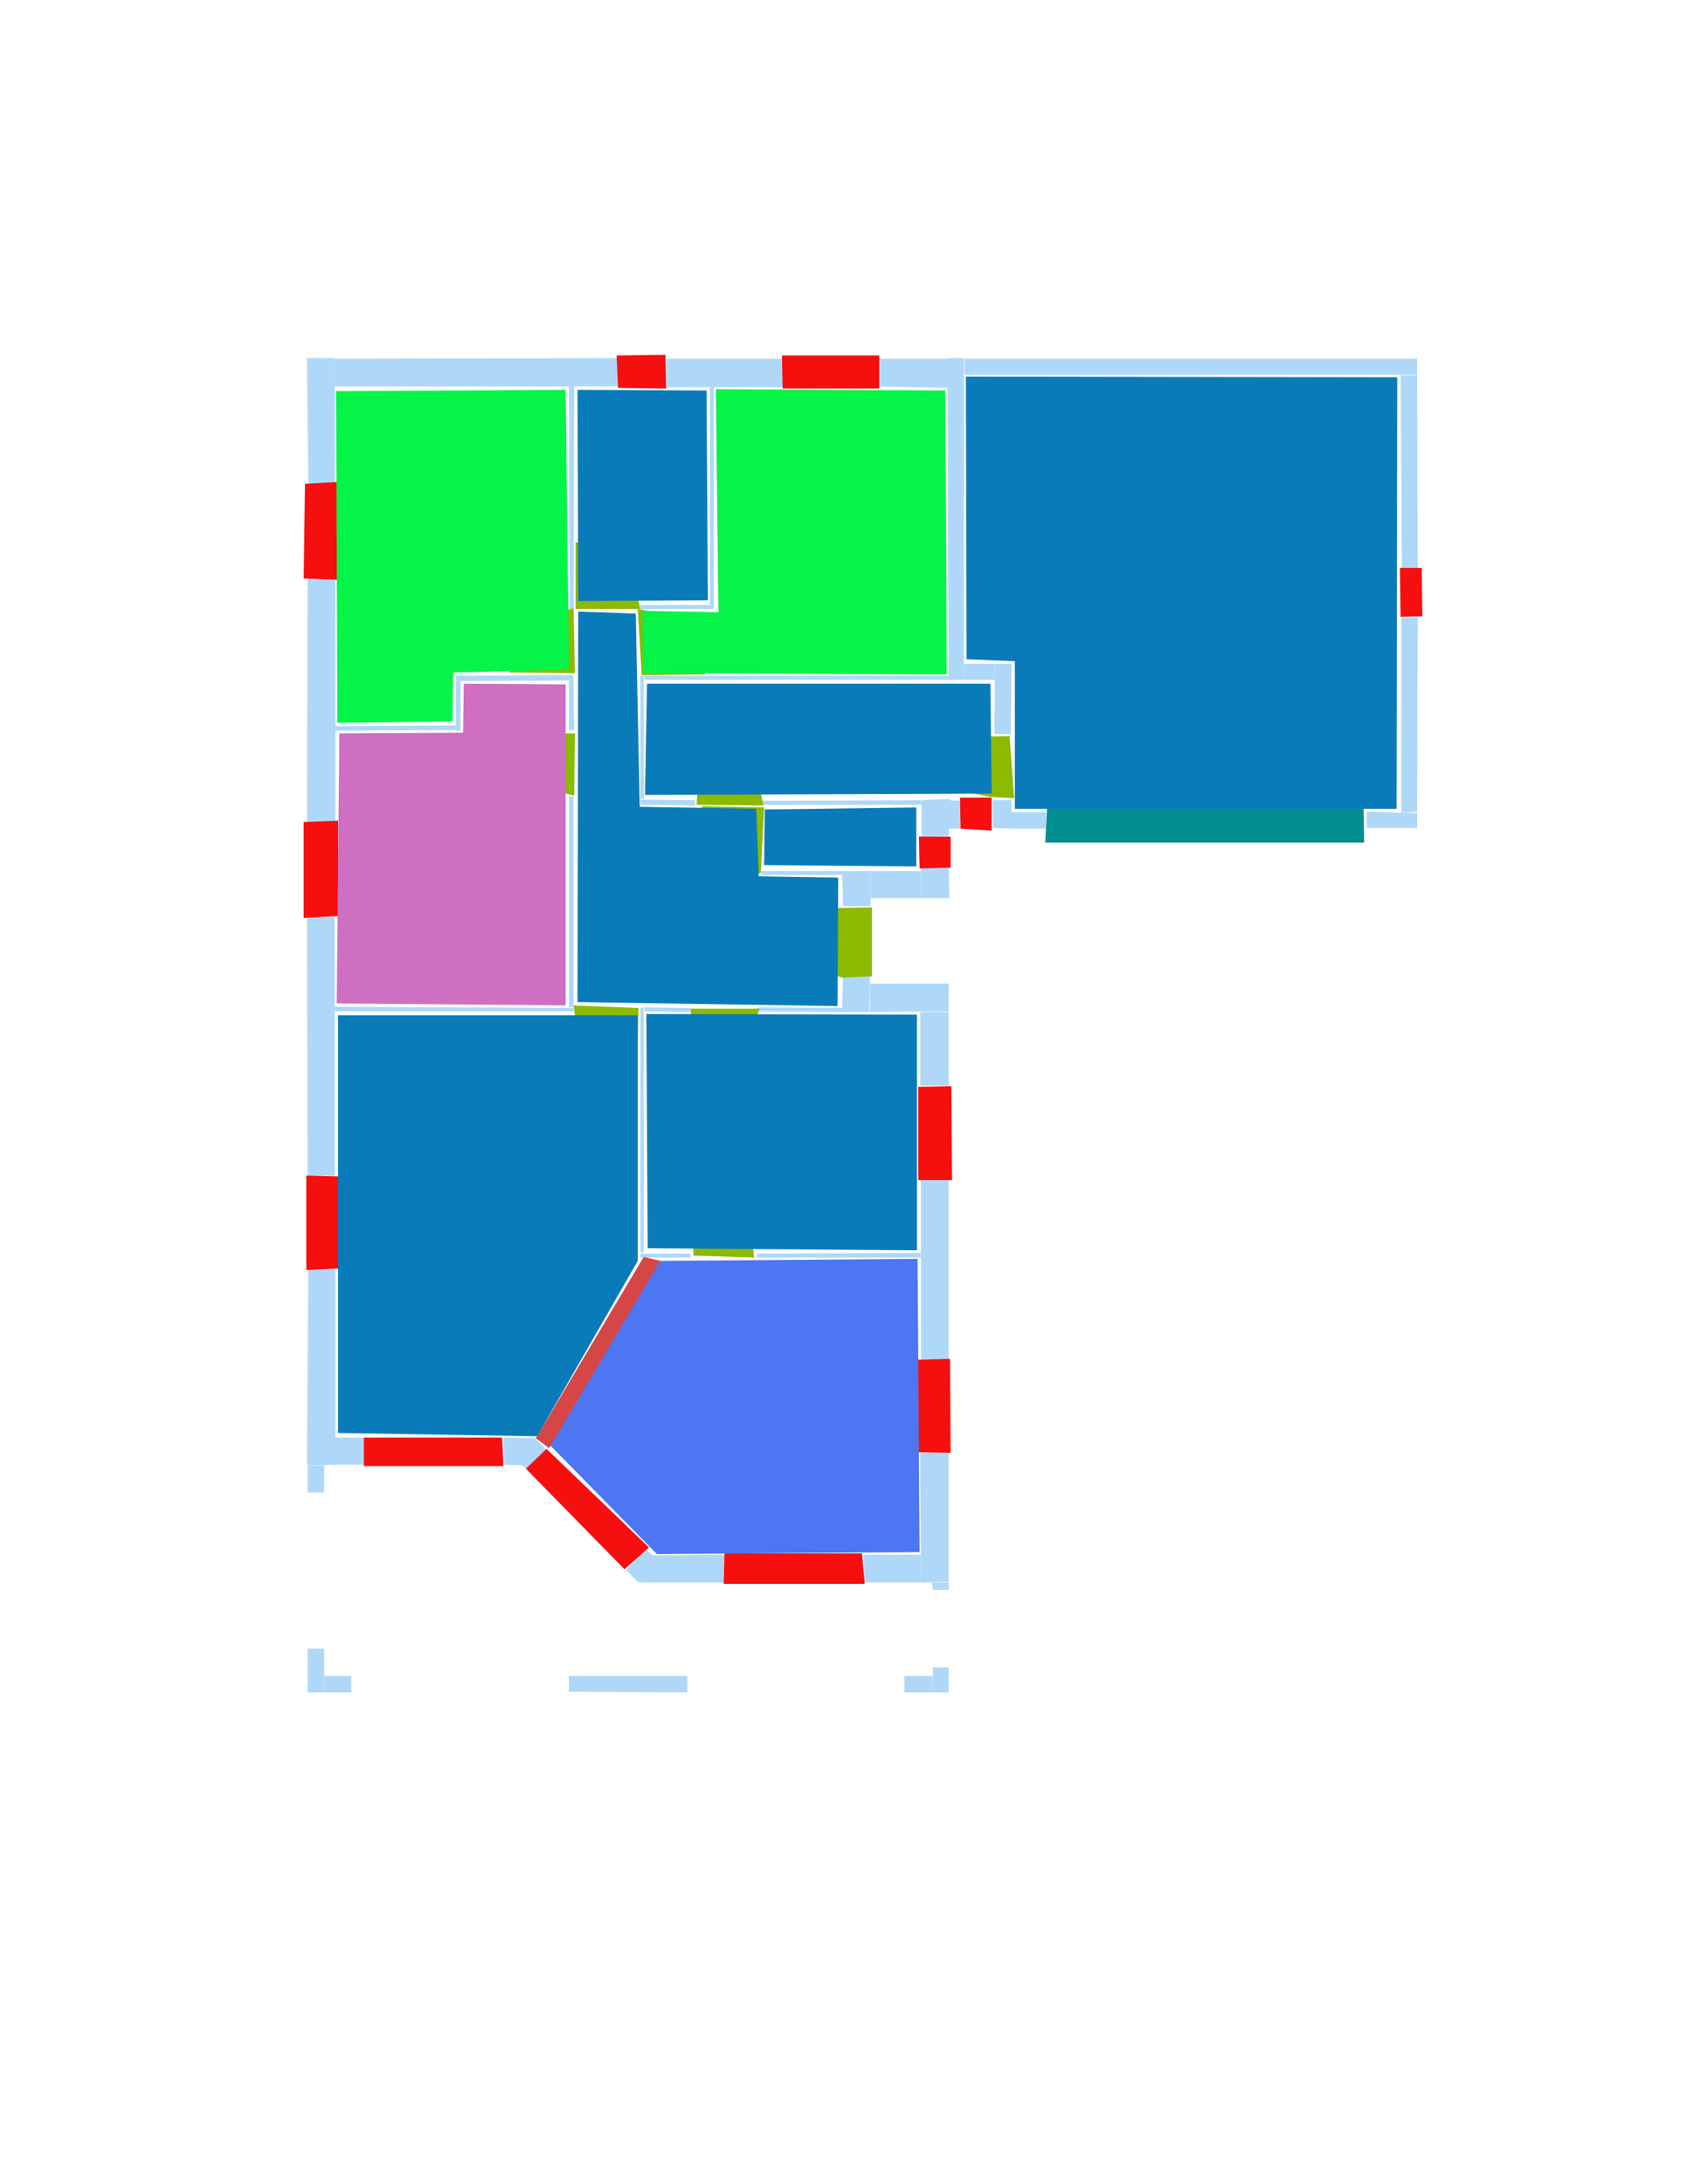 <ns0:svg xmlns:ns0="http://www.w3.org/2000/svg" version="1.1" width="2550" height="3300">
<ns0:width>2479</ns0:width>
<ns0:height>3508</ns0:height>
<ns0:nclasslabel>50</ns0:nclasslabel>
<ns0:nclassappear>6</ns0:nclassappear>
<ns0:class>Bidet-1</ns0:class>
<ns0:class>Bidet-2</ns0:class>
<ns0:class>Bidet-3</ns0:class>
<ns0:class>Bidet-4</ns0:class>
<ns0:class>Door</ns0:class>
<ns0:class>Door-1</ns0:class>
<ns0:class>Door-23</ns0:class>
<ns0:class>Oven-1</ns0:class>
<ns0:class>Oven-2</ns0:class>
<ns0:class>Oven-3</ns0:class>
<ns0:class>Oven-4</ns0:class>
<ns0:class>Parking</ns0:class>
<ns0:class>Roof</ns0:class>
<ns0:class>Room</ns0:class>
<ns0:class>Separation</ns0:class>
<ns0:class>Sink-1</ns0:class>
<ns0:class>Sink-11</ns0:class>
<ns0:class>Sink-12</ns0:class>
<ns0:class>Sink-13</ns0:class>
<ns0:class>Sink-14</ns0:class>
<ns0:class>Sink-2</ns0:class>
<ns0:class>Sink-3</ns0:class>
<ns0:class>Sink-4</ns0:class>
<ns0:class>Sink-5</ns0:class>
<ns0:class>Sink-6</ns0:class>
<ns0:class>Sofa-1</ns0:class>
<ns0:class>Sofa-3</ns0:class>
<ns0:class>Sofa-4</ns0:class>
<ns0:class>Sofa-5</ns0:class>
<ns0:class>Sofa-6</ns0:class>
<ns0:class>Sofa-7</ns0:class>
<ns0:class>Sofa-8</ns0:class>
<ns0:class>Sofa-9</ns0:class>
<ns0:class>Stairs-1</ns0:class>
<ns0:class>Table-1</ns0:class>
<ns0:class>Table-2</ns0:class>
<ns0:class>Table-3</ns0:class>
<ns0:class>Table-4</ns0:class>
<ns0:class>Table-5</ns0:class>
<ns0:class>Table-6</ns0:class>
<ns0:class>Table-7</ns0:class>
<ns0:class>Text</ns0:class>
<ns0:class>Tub-1</ns0:class>
<ns0:class>Tub-3</ns0:class>
<ns0:class>TV-1</ns0:class>
<ns0:class>TV-2</ns0:class>
<ns0:class>Wall</ns0:class>
<ns0:class>Wall-1</ns0:class>
<ns0:class>Wallieee</ns0:class>
<ns0:class>Window</ns0:class>
<ns0:polygon class="Wall" fill="#AFD8F8" id="0" transcription="" points="1008,542 1008,585 1185,585 1184,542 " />
<ns0:polygon class="Wall" fill="#AFD8F8" id="1" transcription="" points="1328,542 1328,584 1433,586 1433,542 " />
<ns0:polygon class="Wall" fill="#AFD8F8" id="2" transcription="" points="968,914 968,920 1073,920 1073,914 " />
<ns0:polygon class="Wall" fill="#AFD8F8" id="3" transcription="" points="1073,920 1079,920 1079,584 1073,584 " />
<ns0:polygon class="Wall" fill="#AFD8F8" id="4" transcription="" points="933,541 933,584 506,584 506,542 " />
<ns0:polygon class="Wall" fill="#AFD8F8" id="5" transcription="" points="464,541 506,541 506,731 466,731 " />
<ns0:polygon class="Wall" fill="#AFD8F8" id="6" transcription="" points="550,2172 550,2213 507,2213 507,2172 " />
<ns0:polygon class="Wall" fill="#AFD8F8" id="7" transcription="" points="465,2255 490,2255 490,2214 465,2214 " />
<ns0:polygon class="Wall" fill="#AFD8F8" id="8" transcription="" points="465,874 507,874 507,1241 464,1242 " />
<ns0:polygon class="Wall" fill="#AFD8F8" id="9" transcription="" points="464,1386 506,1386 506,1776 465,1776 " />
<ns0:polygon class="Wall" fill="#AFD8F8" id="10" transcription="" points="466,1918 507,1918 507,2213 464,2214 " />
<ns0:polygon class="Wall" fill="#AFD8F8" id="11" transcription="" points="977,2341 946,2372 965,2391 988,2352 " />
<ns0:polygon class="Wall" fill="#AFD8F8" id="12" transcription="" points="1095,2349 985,2350 965,2391 1095,2391 " />
<ns0:polygon class="Wall" fill="#AFD8F8" id="13" transcription="" points="1306,2349 1306,2391 1392,2391 1392,2349 " />
<ns0:polygon class="Wall" fill="#AFD8F8" id="14" transcription="" points="1434,2402 1410,2402 1409,2391 1434,2391 " />
<ns0:polygon class="Wall" fill="#AFD8F8" id="15" transcription="" points="1410,2519 1434,2519 1434,2557 1411,2557 " />
<ns0:polygon class="Wall" fill="#AFD8F8" id="16" transcription="" points="1367,2532 1367,2557 1411,2557 1410,2532 " />
<ns0:polygon class="Wall" fill="#AFD8F8" id="17" transcription="" points="1391,2195 1434,2195 1434,2390 1392,2391 " />
<ns0:polygon class="Wall" fill="#AFD8F8" id="18" transcription="" points="1392,1783 1434,1783 1434,2054 1392,2054 " />
<ns0:polygon class="Wall" fill="#AFD8F8" id="19" transcription="" points="1434,1640 1391,1640 1391,1529 1434,1529 " />
<ns0:polygon class="Wall" fill="#AFD8F8" id="20" transcription="" points="1434,1486 1434,1528 1315,1529 1315,1486 " />
<ns0:polygon class="Wall" fill="#AFD8F8" id="21" transcription="" points="1274,1475 1315,1475 1314,1529 1273,1529 " />
<ns0:polygon class="Wall" fill="#AFD8F8" id="22" transcription="" points="1274,1369 1316,1369 1316,1316 1273,1316 " />
<ns0:polygon class="Wall" fill="#AFD8F8" id="23" transcription="" points="1434,1311 1392,1311 1392,1357 1435,1357 " />
<ns0:polygon class="Wall" fill="#AFD8F8" id="24" transcription="" points="1316,1316 1316,1357 1392,1357 1392,1316 " />
<ns0:polygon class="Wall" fill="#AFD8F8" id="25" transcription="" points="1501,1209 1501,1251 1529,1252 1529,1209 " />
<ns0:polygon class="Wall" fill="#AFD8F8" id="26" transcription="" points="1581,1227 1581,1252 1529,1252 1529,1227 " />
<ns0:polygon class="Wall" fill="#AFD8F8" id="27" transcription="" points="2143,933 2118,933 2118,1228 2142,1227 " />
<ns0:polygon class="Wall" fill="#AFD8F8" id="28" transcription="" points="2066,1226 2066,1251 2142,1251 2142,1229 " />
<ns0:polygon class="Wall" fill="#AFD8F8" id="29" transcription="" points="2119,861 2143,861 2142,567 2117,567 " />
<ns0:polygon class="Wall" fill="#AFD8F8" id="30" transcription="" points="2142,542 2142,566 1458,566 1458,542 " />
<ns0:polygon class="Wall" fill="#AFD8F8" id="31" transcription="" points="1503,1109 1528,1109 1529,1003 1504,1003 " />
<ns0:polygon class="Wall" fill="#AFD8F8" id="32" transcription="" points="1457,1003 1457,1027 1504,1027 1504,1003 " />
<ns0:polygon class="Wall" fill="#AFD8F8" id="33" transcription="" points="1434,1027 1457,1027 1457,541 1432,541 " />
<ns0:polygon class="Wall" fill="#AFD8F8" id="34" transcription="" points="861,921 867,921 868,583 860,584 " />
<ns0:polygon class="Wall" fill="#AFD8F8" id="35" transcription="" points="1044,1529 974,1528 974,1522 1044,1523 " />
<ns0:polygon class="Wall" fill="#AFD8F8" id="36" transcription="" points="973,1892 968,1892 968,1523 973,1522 " />
<ns0:polygon class="Wall" fill="#AFD8F8" id="37" transcription="" points="1044,1900 1044,1894 968,1894 968,1900 " />
<ns0:polygon class="Wall" fill="#AFD8F8" id="38" transcription="" points="1144,1894 1144,1900 1392,1900 1392,1893 " />
<ns0:polygon class="Wall" fill="#AFD8F8" id="39" transcription="" points="1145,1522 1145,1528 1273,1529 1273,1523 " />
<ns0:polygon class="Wall" fill="#AFD8F8" id="40" transcription="" points="1434,1263 1393,1264 1393,1209 1436,1207 " />
<ns0:polygon class="Wall" fill="#AFD8F8" id="41" transcription="" points="1433,1209 1451,1210 1452,1252 1434,1252 " />
<ns0:polygon class="Wall" fill="#AFD8F8" id="42" transcription="" points="1151,1316 1151,1322 1273,1322 1273,1316 " />
<ns0:polygon class="Wall" fill="#AFD8F8" id="43" transcription="" points="1150,1210 1150,1216 1393,1216 1393,1209 " />
<ns0:polygon class="Wall" fill="#AFD8F8" id="44" transcription="" points="1434,1021 1434,1027 974,1027 974,1021 " />
<ns0:polygon class="Wall" fill="#AFD8F8" id="45" transcription="" points="973,1207 968,1207 968,1021 973,1021 " />
<ns0:polygon class="Wall" fill="#AFD8F8" id="46" transcription="" points="1050,1209 1051,1217 968,1216 968,1208 " />
<ns0:polygon class="Wall" fill="#AFD8F8" id="47" transcription="" points="860,2532 860,2556 1039,2557 1039,2532 " />
<ns0:polygon class="Wall" fill="#AFD8F8" id="48" transcription="" points="490,2532 490,2557 531,2557 531,2532 " />
<ns0:polygon class="Wall" fill="#AFD8F8" id="49" transcription="" points="465,2491 490,2491 490,2557 465,2557 " />
<ns0:polygon class="Wall" fill="#AFD8F8" id="50" transcription="" points="689,1096 689,1103 507,1104 507,1097 " />
<ns0:polygon class="Wall" fill="#AFD8F8" id="51" transcription="" points="689,1029 689,1104 696,1104 696,1029 " />
<ns0:polygon class="Wall" fill="#AFD8F8" id="52" transcription="" points="689,1029 689,1021 867,1020 867,1028 " />
<ns0:polygon class="Wall" fill="#AFD8F8" id="53" transcription="" points="860,1103 868,1103 867,1028 860,1028 " />
<ns0:polygon class="Wall" fill="#AFD8F8" id="54" transcription="" points="762,2172 762,2213 789,2214 797,2220 826,2191 809,2173 " />
<ns0:polygon class="Wall" fill="#AFD8F8" id="55" transcription="" points="860,1203 860,1522 867,1521 867,1203 " />
<ns0:polygon class="Wall" fill="#AFD8F8" id="56" transcription="" points="505,1521 505,1528 867,1528 867,1523 " />
<ns0:polygon class="Window" fill="#f60f0f" id="57" transcription="" points="2116,858 2149,858 2150,931 2117,932 " />
<ns0:polygon class="Window" fill="#f60f0f" id="58" transcription="" points="1182,537 1183,587 1329,587 1329,537 " />
<ns0:polygon class="Window" fill="#f60f0f" id="59" transcription="" points="932,537 934,586 1007,587 1006,536 " />
<ns0:polygon class="Window" fill="#f60f0f" id="60" transcription="" points="512,728 461,731 459,874 511,876 " />
<ns0:polygon class="Window" fill="#f60f0f" id="61" transcription="" points="459,1242 511,1240 512,1384 459,1387 " />
<ns0:polygon class="Window" fill="#f60f0f" id="62" transcription="" points="577,1779 463,1776 463,1919 576,1913 567,1865 533,1846 575,1816 " />
<ns0:polygon class="Window" fill="#f60f0f" id="63" transcription="" points="550,2172 550,2215 761,2215 759,2172 " />
<ns0:polygon class="Window" fill="#f60f0f" id="64" transcription="" points="826,2189 795,2219 944,2371 981,2338 " />
<ns0:polygon class="Window" fill="#f60f0f" id="65" transcription="" points="1095,2347 1094,2393 1307,2393 1303,2347 " />
<ns0:polygon class="Window" fill="#f60f0f" id="66" transcription="" points="1323,2193 1437,2195 1436,2053 1321,2056 1326,2102 1365,2124 1334,2146 " />
<ns0:polygon class="Window" fill="#f60f0f" id="67" transcription="" points="1388,1642 1438,1641 1439,1783 1388,1783 " />
<ns0:polygon class="Door" fill="#8BBA00" id="68" transcription="" points="1176,1373 1318,1371 1318,1475 1273,1477 1218,1461 1178,1416 " />
<ns0:polygon class="Window" fill="#f60f0f" id="69" transcription="" points="1389,1264 1437,1264 1437,1311 1390,1312 " />
<ns0:polygon class="Window" fill="#f60f0f" id="70" transcription="" points="1451,1205 1452,1252 1499,1255 1499,1205 " />
<ns0:polygon class="Parking" fill="#008E8E" id="71" transcription="" points="1583,1213 1580,1273 2062,1273 2061,1215 " />
<ns0:polygon class="Door" fill="#8BBA00" id="72" transcription="" points="1415,1115 1526,1112 1533,1206 1497,1204 1452,1195 1416,1150 " />
<ns0:polygon class="Door" fill="#8BBA00" id="73" transcription="" points="1057,1122 1053,1216 1154,1217 1142,1160 1103,1129 " />
<ns0:polygon class="Door" fill="#8BBA00" id="74" transcription="" points="1061,1218 1155,1220 1150,1320 1089,1298 1063,1252 " />
<ns0:polygon class="Door" fill="#8BBA00" id="75" transcription="" points="1046,1619 1044,1524 1148,1524 1131,1574 1090,1614 " />
<ns0:polygon class="Door" fill="#8BBA00" id="76" transcription="" points="1048,1804 1048,1897 1140,1900 1133,1844 1091,1810 " />
<ns0:polygon class="Door" fill="#8BBA00" id="77" transcription="" points="963,1622 965,1523 867,1519 876,1583 911,1610 " />
<ns0:polygon class="Door" fill="#8BBA00" id="78" transcription="" points="773,1109 869,1108 868,1202 807,1188 778,1146 " />
<ns0:polygon class="Door" fill="#8BBA00" id="79" transcription="" points="770,1016 869,1017 867,919 803,938 774,977 " />
<ns0:polygon class="Door" fill="#8BBA00" id="80" transcription="" points="870,819 870,920 968,920 954,864 916,832 " />
<ns0:polygon class="Door" fill="#8BBA00" id="81" transcription="" points="1066,1019 970,1020 964,920 1016,930 1049,961 " />
<ns0:polygon class="livingRoom" fill="#04f448" id="82" transcription="" points="508,591 510,1092 684,1090 685,1016 860,1012 855,589 " />
<ns0:polygon class="Room" fill="#097bb9" id="83" transcription="" points="1068,590 1070,907 874,908 873,589 " />
<ns0:polygon class="livingRoom" fill="#04f448" id="84" transcription="" points="1429,590 1431,1019 972,1017 971,923 1086,925 1082,588 " />
<ns0:polygon class="Room" fill="#097bb9" id="85" transcription="" points="1460,569 1461,996 1534,999 1534,1222 2111,1222 2112,570 " />
<ns0:polygon class="Room" fill="#097bb9" id="86" transcription="" points="978,1033 975,1201 1499,1199 1497,1033 " />
<ns0:polygon class="bathRoom" fill="#cf6fc2" id="87" transcription="" points="513,1108 509,1516 855,1519 855,1034 701,1033 700,1107 " />
<ns0:polygon class="Room" fill="#097bb9" id="88" transcription="" points="874,924 873,1514 1266,1520 1267,1326 1147,1324 1143,1222 967,1219 961,927 " />
<ns0:polygon class="Room" fill="#097bb9" id="89" transcription="" points="1386,1533 977,1532 979,1886 1386,1889 " />
<ns0:polygon class="Room" fill="#097bb9" id="90" transcription="" points="812,2170 511,2165 511,1534 964,1534 964,1905 " />
<ns0:polygon class="Room" fill="#097bb9" id="91" transcription="" points="1385,1220 1156,1223 1155,1307 1385,1309 " />
<ns0:polygon class="kitchen" fill="#4c76f2" id="92" transcription="" points="996,1905 1387,1902 1390,2345 993,2348 827,2179 " />
<ns0:polygon class="Separation" fill="#D64646" id="93" transcription="" points="810,2173 973,1899 998,1905 830,2188 " />
<ns0:relation type="outerP" objects="4,59,0,58,1,30,29,57,27,28,71,26,25,70,41,40,69,23,24,22,68,21,20,19,67,18,66,17,13,65,12,11,64,54,63,6,10,62,9,61,8,60,5" />
<ns0:relation type="incident" objects="4,59" />
<ns0:relation type="incident" objects="59,0" />
<ns0:relation type="incident" objects="0,58" />
<ns0:relation type="incident" objects="58,1" />
<ns0:relation type="incident" objects="1,30" />
<ns0:relation type="incident" objects="30,29" />
<ns0:relation type="incident" objects="29,57" />
<ns0:relation type="incident" objects="57,27" />
<ns0:relation type="incident" objects="27,28" />
<ns0:relation type="incident" objects="28,71" />
<ns0:relation type="incident" objects="71,26" />
<ns0:relation type="incident" objects="26,25" />
<ns0:relation type="incident" objects="25,70" />
<ns0:relation type="incident" objects="70,41" />
<ns0:relation type="incident" objects="41,40" />
<ns0:relation type="incident" objects="40,69" />
<ns0:relation type="incident" objects="69,23" />
<ns0:relation type="incident" objects="23,24" />
<ns0:relation type="incident" objects="24,22" />
<ns0:relation type="incident" objects="22,68" />
<ns0:relation type="incident" objects="68,21" />
<ns0:relation type="incident" objects="21,20" />
<ns0:relation type="incident" objects="20,19" />
<ns0:relation type="incident" objects="19,67" />
<ns0:relation type="incident" objects="67,18" />
<ns0:relation type="incident" objects="18,66" />
<ns0:relation type="incident" objects="66,17" />
<ns0:relation type="incident" objects="17,13" />
<ns0:relation type="incident" objects="13,65" />
<ns0:relation type="incident" objects="65,12" />
<ns0:relation type="incident" objects="12,11" />
<ns0:relation type="incident" objects="11,64" />
<ns0:relation type="incident" objects="64,54" />
<ns0:relation type="incident" objects="54,63" />
<ns0:relation type="incident" objects="63,6" />
<ns0:relation type="incident" objects="6,10" />
<ns0:relation type="incident" objects="10,62" />
<ns0:relation type="incident" objects="62,9" />
<ns0:relation type="incident" objects="9,61" />
<ns0:relation type="incident" objects="61,8" />
<ns0:relation type="incident" objects="8,60" />
<ns0:relation type="incident" objects="5,4" />
<ns0:relation type="incident" objects="5,60" />
<ns0:relation type="incident" objects="4,34" />
<ns0:relation type="incident" objects="34,80" />
<ns0:relation type="incident" objects="2,80" />
<ns0:relation type="incident" objects="2,3" />
<ns0:relation type="incident" objects="3,0" />
<ns0:relation type="incident" objects="34,79" />
<ns0:relation type="incident" objects="79,52" />
<ns0:relation type="incident" objects="52,51" />
<ns0:relation type="incident" objects="51,50" />
<ns0:relation type="incident" objects="52,53" />
<ns0:relation type="incident" objects="53,79" />
<ns0:relation type="incident" objects="53,78" />
<ns0:relation type="incident" objects="78,55" />
<ns0:relation type="incident" objects="55,56" />
<ns0:relation type="incident" objects="56,9" />
<ns0:relation type="incident" objects="56,77" />
<ns0:relation type="incident" objects="77,35" />
<ns0:relation type="incident" objects="35,75" />
<ns0:relation type="incident" objects="75,39" />
<ns0:relation type="incident" objects="39,21" />
<ns0:relation type="incident" objects="36,77" />
<ns0:relation type="incident" objects="36,35" />
<ns0:relation type="incident" objects="36,37" />
<ns0:relation type="incident" objects="37,76" />
<ns0:relation type="incident" objects="76,38" />
<ns0:relation type="incident" objects="38,18" />
<ns0:relation type="incident" objects="37,93" />
<ns0:relation type="incident" objects="93,54" />
<ns0:relation type="incident" objects="36,93" />
<ns0:relation type="incident" objects="22,42" />
<ns0:relation type="incident" objects="42,74" />
<ns0:relation type="incident" objects="74,43" />
<ns0:relation type="incident" objects="43,40" />
<ns0:relation type="incident" objects="43,73" />
<ns0:relation type="incident" objects="73,46" />
<ns0:relation type="incident" objects="46,45" />
<ns0:relation type="incident" objects="45,81" />
<ns0:relation type="incident" objects="81,2" />
<ns0:relation type="incident" objects="81,44" />
<ns0:relation type="incident" objects="44,45" />
<ns0:relation type="incident" objects="44,33" />
<ns0:relation type="incident" objects="33,32" />
<ns0:relation type="incident" objects="32,31" />
<ns0:relation type="incident" objects="31,72" />
<ns0:relation type="incident" objects="72,25" />
<ns0:relation type="incident" objects="33,1" />
<ns0:relation type="incident" objects="33,30" />
<ns0:relation type="neighbour" objects="82,83" />
<ns0:relation type="neighbour" objects="83,84" />
<ns0:relation type="neighbour" objects="84,85" />
<ns0:relation type="neighbour" objects="85,86" />
<ns0:relation type="neighbour" objects="86,91" />
<ns0:relation type="neighbour" objects="91,88" />
<ns0:relation type="neighbour" objects="88,89" />
<ns0:relation type="neighbour" objects="89,92" />
<ns0:relation type="neighbour" objects="92,90" />
<ns0:relation type="neighbour" objects="90,87" />
<ns0:relation type="neighbour" objects="87,82" />
<ns0:relation type="neighbour" objects="82,88" />
<ns0:relation type="neighbour" objects="88,83" />
<ns0:relation type="neighbour" objects="88,84" />
<ns0:relation type="neighbour" objects="88,86" />
<ns0:relation type="neighbour" objects="86,84" />
<ns0:relation type="neighbour" objects="89,90" />
<ns0:relation type="neighbour" objects="90,88" />
<ns0:relation type="neighbour" objects="87,88" />
<ns0:relation type="neighbour" objects="91,88" />
<ns0:relation type="access" objects="90,93,92" />
<ns0:relation type="access" objects="92,76,89" />
<ns0:relation type="access" objects="88,75,89" />
<ns0:relation type="access" objects="88,77,90" />
<ns0:relation type="access" objects="88,68,88" />
<ns0:relation type="access" objects="91,74,88" />
<ns0:relation type="access" objects="88,73,86" />
<ns0:relation type="access" objects="85,72,86" />
<ns0:relation type="access" objects="88,78,87" />
<ns0:relation type="access" objects="88,81,84" />
<ns0:relation type="access" objects="88,79,82" />
<ns0:relation type="access" objects="88,80,83" />
<ns0:relation type="surround" objects="4,34,79,52,51,50,8,60,5,4,82" />
<ns0:relation type="surround" objects="4,59,0,3,2,80,34,4,83" />
<ns0:relation type="surround" objects="0,58,1,33,44,81,2,3,0,84" />
<ns0:relation type="surround" objects="30,29,57,27,28,71,26,25,72,31,32,33,30,85" />
<ns0:relation type="surround" objects="80,2,81,45,46,73,43,74,42,22,68,21,39,75,35,77,55,78,53,79,34,80,88" />
<ns0:relation type="surround" objects="50,51,52,53,78,55,56,9,61,8,50,87" />
<ns0:relation type="surround" objects="44,32,31,72,25,70,41,40,43,73,46,45,44,86" />
<ns0:relation type="surround" objects="43,40,69,23,24,22,42,74,43,91" />
<ns0:relation type="surround" objects="35,75,39,21,20,19,67,18,38,76,37,36,35,89" />
<ns0:relation type="surround" objects="37,76,38,18,66,17,13,65,12,11,64,93,37,92" />
<ns0:relation type="surround" objects="56,77,36,93,54,63,6,10,62,9,56,90" />
</ns0:svg>